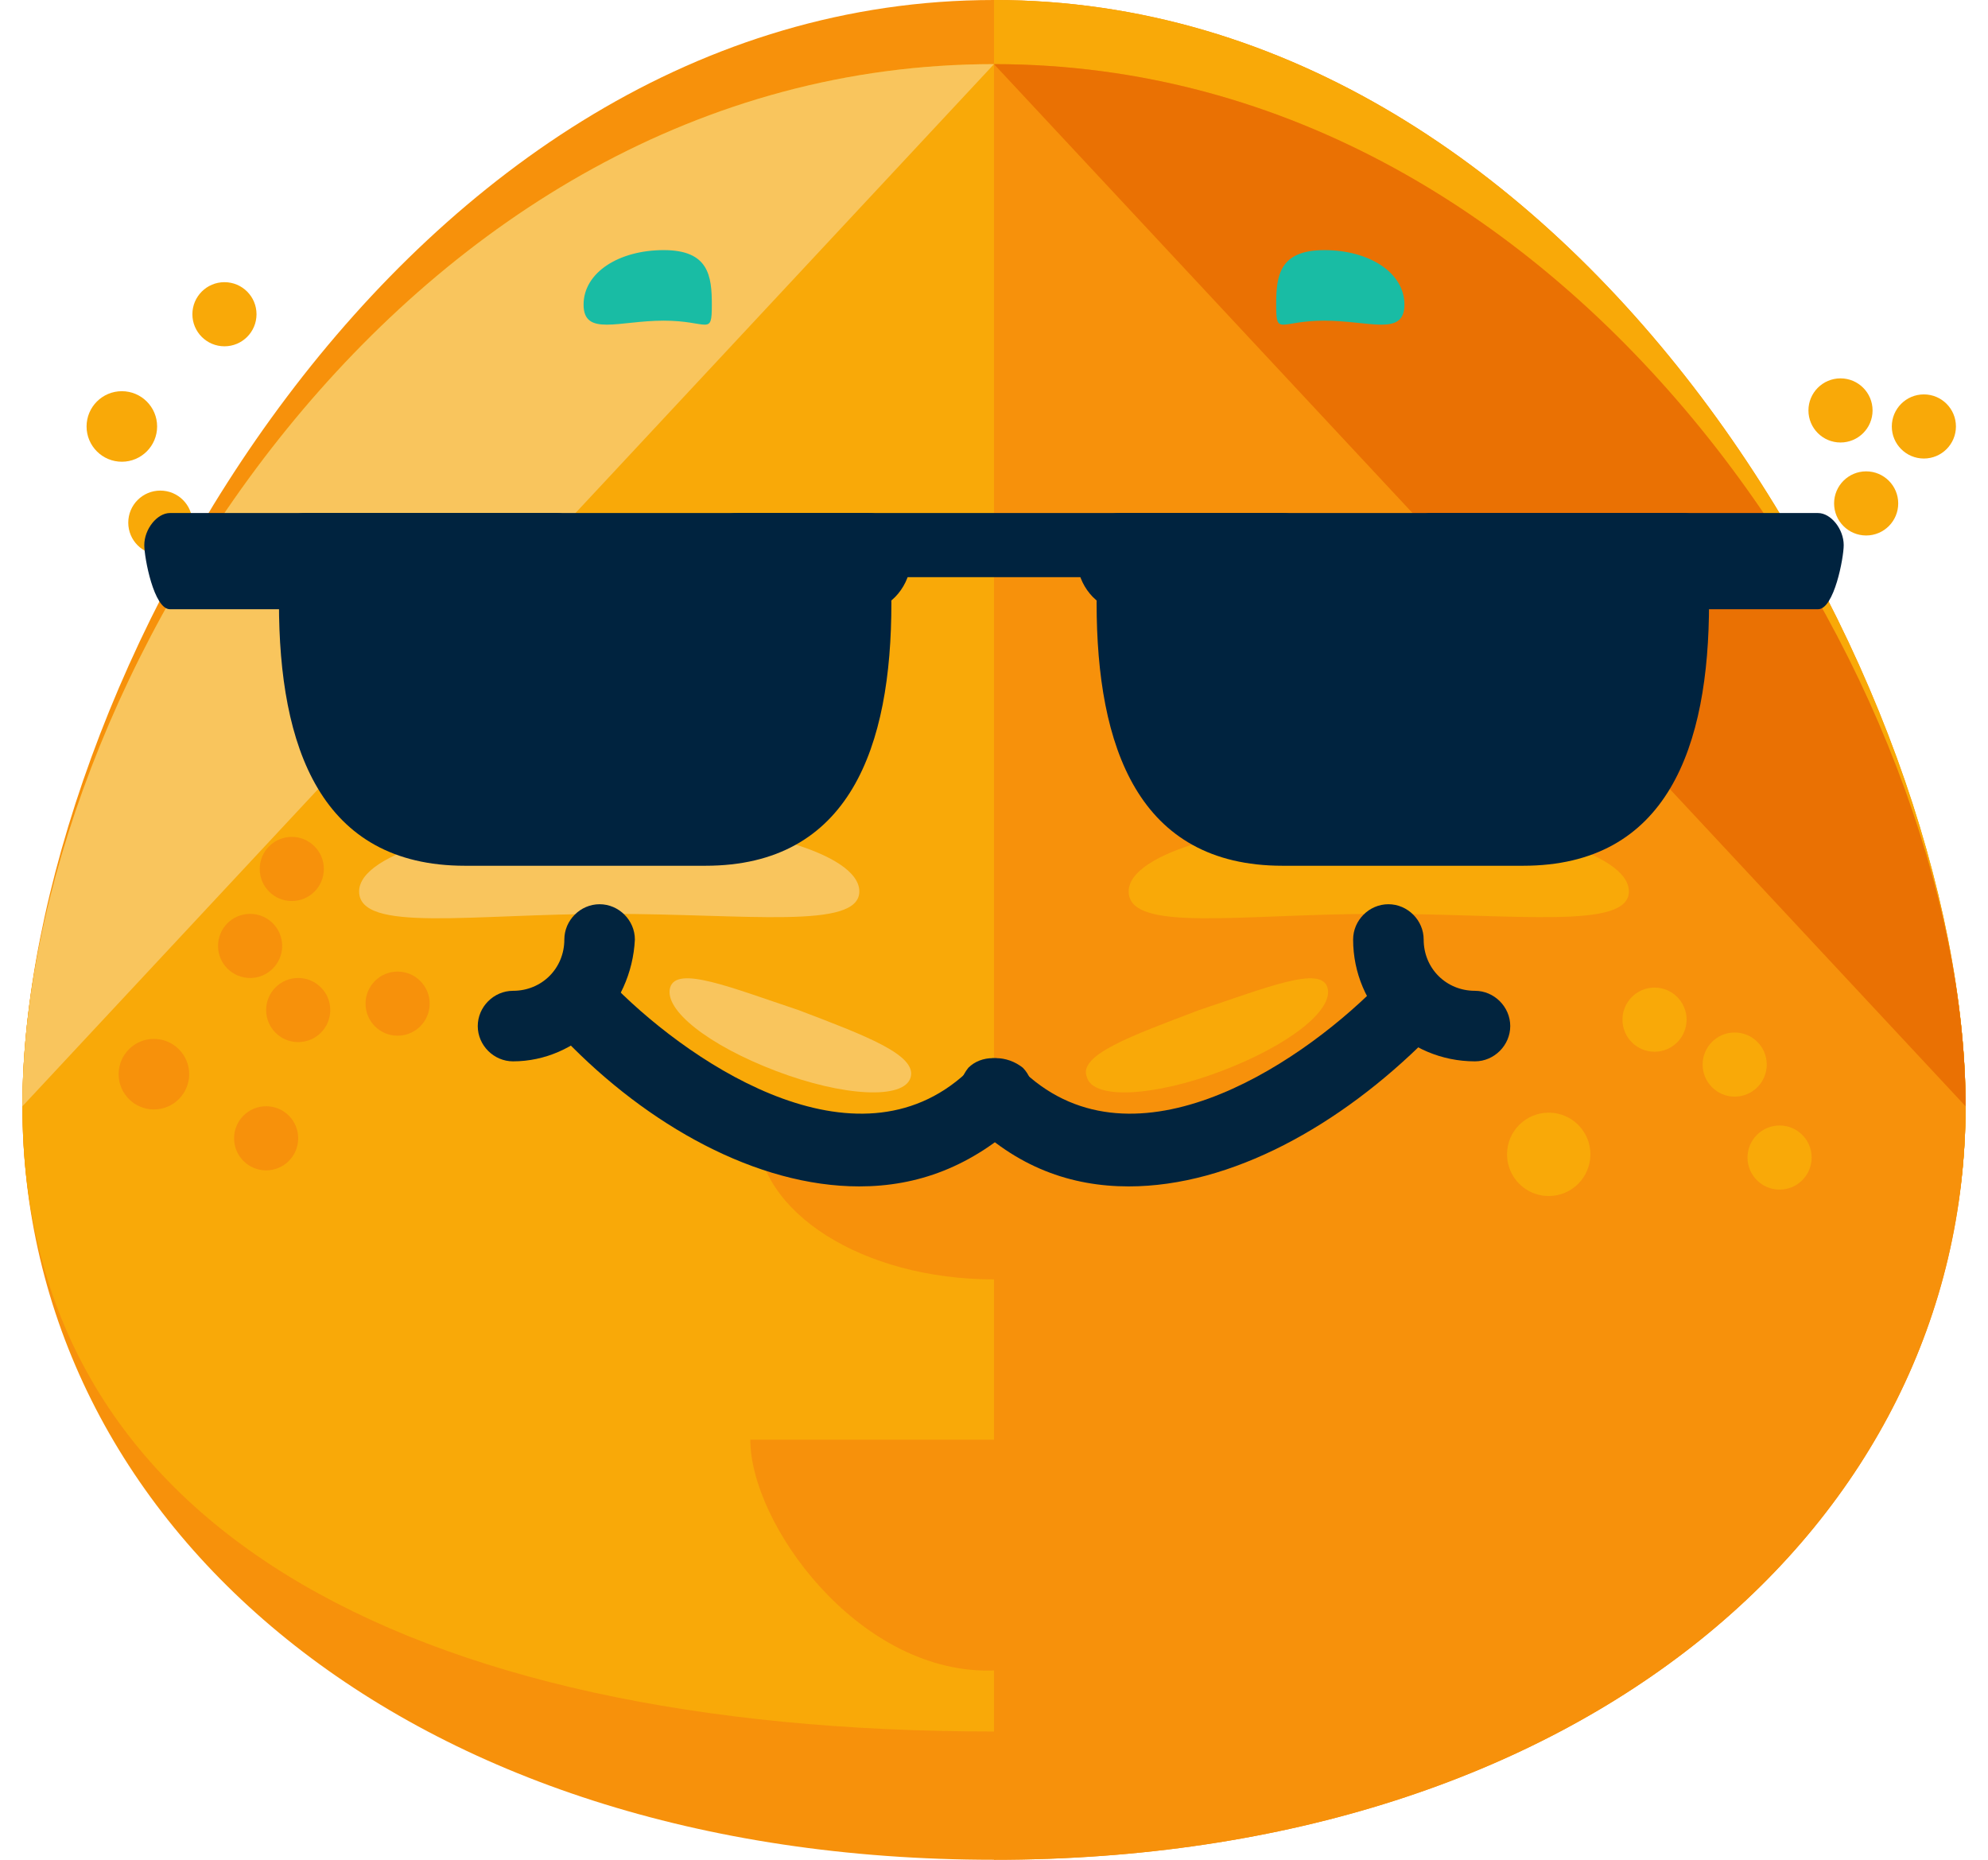 <svg width="62" height="58" xmlns="http://www.w3.org/2000/svg"><g fill-rule="nonzero" fill="none"><path d="M61.3 34.5C61.3 47.5 49.4 58 31 58S.7 47.5.7 34.5 12.6 2 31 2s30.3 19.5 30.3 32.5Z" fill="#F7910B"/><path d="M61.3 34.5C61.3 47.5 49.4 54 31 54S.7 47.5.7 34.5 12.6 0 31 0s30.3 21.5 30.3 34.5Z" fill="#F7910B"/><path d="M31 0c18.4 0 30.3 21.5 30.3 34.5S49.4 54 31 54" fill="#F9A908"/><path d="M61.3 34.5C61.3 47.5 49.4 54 31 54S.7 47.5.7 34.5 12.6 2 31 2s30.3 19.5 30.3 32.5Z" fill="#F9A908"/><path d="M.7 34.5C.7 21.5 12.6 2 31 2" fill="#F9C55D"/><path d="M31 2c18.4 0 30.3 19.5 30.3 32.5S49.4 58 31 58" fill="#F7910B"/><path d="M31 2c18.4 0 30.3 19.5 30.3 32.5" fill="#EA7103"/><circle fill="#F7910B" cx="9.3" cy="31.5" r="1"/><circle fill="#F7910B" cx="4.8" cy="33.5" r="1.1"/><circle fill="#F7910B" cx="7.8" cy="29.5" r="1"/><circle fill="#F7910B" cx="12.4" cy="31.3" r="1"/><circle fill="#F9A908" cx="51.6" cy="31.8" r="1"/><circle fill="#F9A908" cx="54.1" cy="33.2" r="1"/><circle fill="#F9A908" cx="48.8" cy="24.4" r="1"/><circle fill="#F9A908" cx="48.3" cy="36" r="1.3"/><circle fill="#F9A908" cx="55.5" cy="36.1" r="1"/><circle fill="#F7910B" cx="8.3" cy="35.5" r="1"/><circle fill="#F7910B" cx="9.1" cy="27.1" r="1"/><circle fill="#F9A908" cx="3.8" cy="13.3" r="1.1"/><circle fill="#F9A908" cx="7" cy="9.8" r="1"/><circle fill="#F9A908" cx="58.2" cy="15.7" r="1"/><circle fill="#F9A908" cx="57.4" cy="12.8" r="1"/><circle fill="#F9A908" cx="60" cy="13.3" r="1"/><circle fill="#F9A908" cx="5" cy="16.3" r="1"/><path d="M38.2 44.9c0 2.6-3.3 7.2-7.4 7.2-4.1 0-7.4-4.6-7.4-7.2" fill="#F7910B"/><g transform="translate(15 17)"><circle fill="#D87703" cx="4.6" cy="6" r="3.5"/><path d="M30.9 6c0 1.9-1.6 3.5-3.5 3.5S23.9 7.9 23.9 6s1.6-3.5 3.5-3.5c2 0 3.5 1.6 3.5 3.5Z" fill="#D87703"/><circle fill="#1E4784" cx="4.6" cy="5" r="3.5"/><path d="M4.6 1.5c1.9 0 3.5 1.6 3.5 3.5S6.5 8.5 4.6 8.5" fill="#00233F"/><path d="M30.9 5c0 1.9-1.6 3.5-3.5 3.5S23.9 6.9 23.9 5s1.6-3.5 3.5-3.5c2 0 3.5 1.6 3.5 3.5Z" fill="#1E4784"/><path d="M27.4 1.5c1.9 0 3.5 1.6 3.5 3.5s-1.6 3.5-3.5 3.5" fill="#00233F"/><path d="M.5 4.7C.5 2.4 2.3.6 4.6.6s4.1 1.8 4.1 4.1" fill="#F9A908"/><path d="M23.3 4.7c0-2.3 1.8-4.1 4.1-4.1s4.1 1.8 4.1 4.1" fill="#F7910B"/></g><path d="M26.8 27.8c0 1.2-3.5.7-7.8.7s-7.8.6-7.8-.7c0-1.2 3.5-2.2 7.8-2.2s7.8 1 7.8 2.2Z" fill="#F9C55D"/><path d="M50.8 27.8c0 1.2-3.5.7-7.8.7s-7.8.6-7.8-.7c0-1.2 3.5-2.2 7.8-2.2s7.8 1 7.8 2.2Z" fill="#F9A908"/><g fill="#19BCA4"><path d="M22.2 9.5c0 1-.1.5-1.5.5s-2.5.5-2.5-.5 1.1-1.7 2.5-1.7 1.5.8 1.5 1.7ZM39.8 9.5c0 1 .1.5 1.5.5s2.5.5 2.5-.5-1.1-1.7-2.5-1.7-1.5.8-1.5 1.7Z"/></g><g fill="#00233F"><path d="M8.9 17c-.1 1-.2 1.2-.2 1.8 0 4.5 1.3 8.2 5.8 8.2H22c4.5 0 5.8-3.7 5.8-8.2 0-.6-.1-.8-.2-1.8H8.9Z"/><path d="M28.4 17.5c0 .7-.6 1.5-1.3 1.5H9.5c-.7 0-1.3-.8-1.3-1.5S8.8 16 9.5 16h17.6c.7 0 1.3.8 1.3 1.5Z"/><path d="M18.2 17c0 .5-.4 2-.8 2H5.3c-.5 0-.8-1.6-.8-2 0-.5.4-1 .8-1h12.1c.4 0 .8.5.8 1ZM53.1 17c.1 1 .2 1.2.2 1.8 0 4.5-1.3 8.2-5.8 8.2H40c-4.5 0-5.8-3.7-5.8-8.2 0-.6.1-.8.2-1.8h18.7Z"/><path d="M33.6 17.5c0 .7.6 1.5 1.3 1.5h17.6c.7 0 1.3-.8 1.3-1.5s-.6-1.5-1.3-1.5H34.9c-.7 0-1.3.8-1.3 1.5Z"/><path d="M43.8 17c0 .5.4 2 .8 2h12.1c.5 0 .8-1.6.8-2 0-.5-.4-1-.8-1H44.6c-.4 0-.8.5-.8 1ZM41 17c0 .6-.4 1-1 1H23c-.6 0-1-.4-1-1s.4-1 1-1h17c.6 0 1 .4 1 1Z"/></g><path d="M38.4 35.2c0 2.6-3.3 4.7-7.4 4.7-4.1 0-7.4-2.1-7.4-4.7" fill="#F7910B"/><g fill="#02243E"><path d="M26.8 37c-3.2 0-6.6-1.9-9.2-4.6-.4-.4-.4-1.1 0-1.6.4-.4 1.1-.4 1.6 0 2.5 2.5 7.7 5.9 11.1 2.5.4-.4 1.1-.4 1.6 0 .4.4.4 1.1 0 1.6-1.6 1.5-3.3 2.1-5.1 2.1Z"/><path d="M35.2 37c-1.8 0-3.5-.6-5-2.1-.4-.4-.4-1.1 0-1.6.4-.4 1.1-.4 1.6 0 3.4 3.4 8.6 0 11.1-2.5.4-.4 1.1-.4 1.6 0 .4.4.4 1.1 0 1.6-2.7 2.7-6.1 4.6-9.3 4.6Z"/></g><g fill="#02243E"><path d="M16 33.1c-.6 0-1.1-.5-1.1-1.1 0-.6.5-1.1 1.1-1.1.9 0 1.6-.7 1.6-1.6 0-.6.5-1.1 1.1-1.1.6 0 1.1.5 1.1 1.1-.1 2.1-1.8 3.8-3.8 3.8ZM46 33.1c-2.1 0-3.8-1.7-3.8-3.8 0-.6.5-1.1 1.1-1.1.6 0 1.1.5 1.1 1.1 0 .9.7 1.6 1.6 1.6.6 0 1.1.5 1.1 1.1 0 .6-.5 1.1-1.1 1.1Z"/></g><path d="M28.4 33.6c-.2.7-2.1.6-4.2-.2s-3.5-1.9-3.3-2.6c.2-.7 1.9 0 4 .7 2.1.8 3.7 1.4 3.5 2.1Z" fill="#F9C55D"/><path d="M33.9 33.6c.2.7 2.1.6 4.2-.2s3.5-1.9 3.3-2.6c-.2-.7-1.9 0-4 .7-2.1.8-3.8 1.4-3.5 2.1Z" fill="#F9A908"/></g></svg>